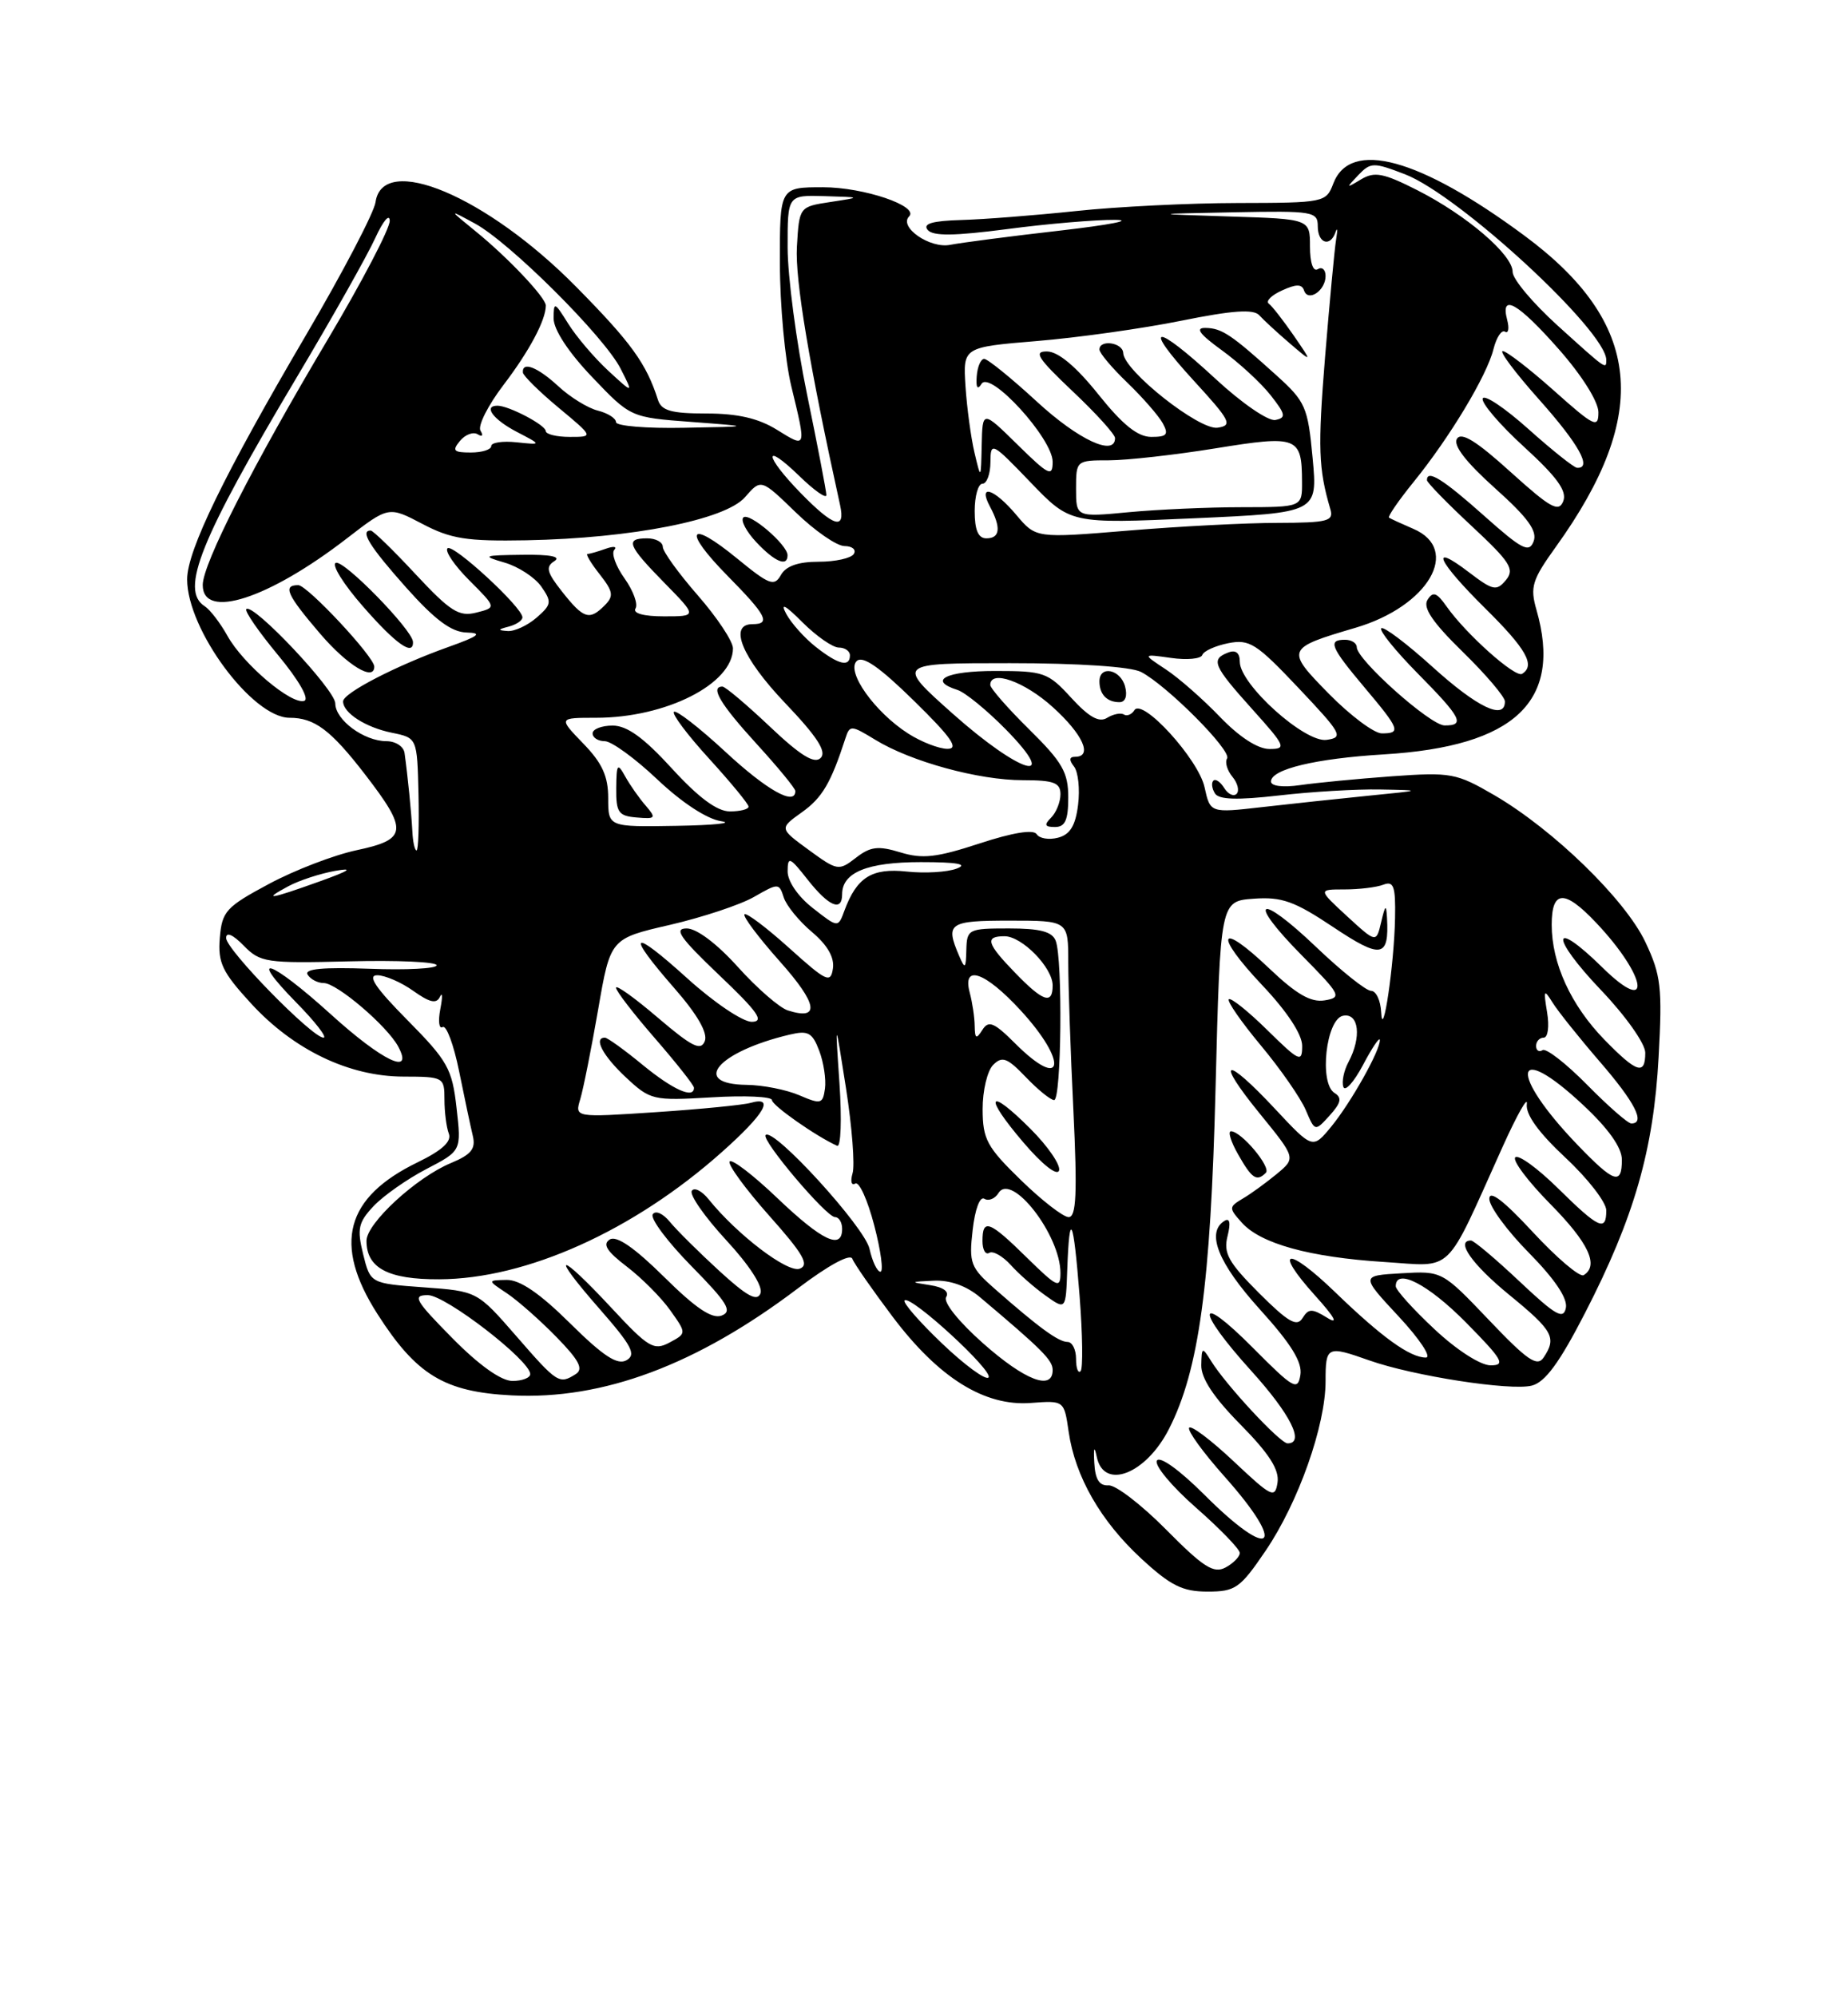 <?xml version="1.0" encoding="UTF-8" standalone="no"?>
<!DOCTYPE svg PUBLIC "-//W3C//DTD SVG 1.1//EN" "http://www.w3.org/Graphics/SVG/1.1/DTD/svg11.dtd" >
<svg xmlns="http://www.w3.org/2000/svg" xmlns:xlink="http://www.w3.org/1999/xlink" version="1.1" viewBox="0 0 237 256">
 <g >
 <path fill="currentColor"
d=" M 162.32 198.75 C 166.51 192.58 170.00 182.72 170.00 177.03 C 170.00 172.53 170.18 172.45 175.62 174.37 C 181.26 176.36 193.70 178.29 196.44 177.60 C 198.16 177.17 200.00 174.66 203.29 168.26 C 209.58 156.04 212.07 147.38 212.71 135.50 C 213.20 126.57 213.02 124.99 211.02 120.76 C 208.45 115.31 199.24 106.35 191.66 101.93 C 186.76 99.08 186.09 98.96 178.50 99.50 C 174.10 99.82 168.81 100.33 166.75 100.63 C 164.53 100.95 163.00 100.76 163.00 100.17 C 163.00 98.59 168.73 97.22 177.50 96.69 C 194.30 95.67 200.41 89.89 197.05 78.18 C 196.20 75.23 196.48 74.34 199.54 70.08 C 211.79 53.03 210.61 41.38 195.50 30.20 C 182.04 20.24 173.16 17.82 170.99 23.53 C 170.07 25.95 169.84 26.00 158.77 26.02 C 152.57 26.03 143.22 26.49 138.00 27.05 C 132.78 27.60 126.15 28.12 123.27 28.20 C 119.56 28.31 118.31 28.67 118.97 29.47 C 119.65 30.28 122.37 30.25 129.20 29.36 C 134.31 28.68 140.53 28.16 143.00 28.18 C 145.47 28.21 142.32 28.82 136.00 29.55 C 129.68 30.27 123.31 31.10 121.86 31.38 C 119.27 31.90 115.23 29.10 116.59 27.74 C 117.91 26.42 110.77 24.00 105.55 24.00 C 100.00 24.00 100.00 24.00 100.02 33.75 C 100.02 39.11 100.68 46.20 101.48 49.50 C 103.43 57.56 103.46 57.45 99.63 55.08 C 97.26 53.61 94.59 53.00 90.60 53.00 C 86.09 53.00 84.82 52.64 84.38 51.25 C 82.89 46.59 80.95 43.91 73.89 36.76 C 62.44 25.15 49.06 19.51 48.16 25.92 C 47.97 27.25 43.97 34.90 39.26 42.92 C 28.72 60.87 24.00 70.58 24.00 74.26 C 24.00 80.70 32.37 92.00 37.14 92.00 C 40.34 92.00 42.42 93.56 46.84 99.29 C 52.37 106.47 52.25 107.59 45.75 108.97 C 42.86 109.58 37.80 111.52 34.50 113.29 C 28.99 116.24 28.47 116.80 28.19 120.21 C 27.93 123.40 28.49 124.58 32.19 128.61 C 37.66 134.57 44.77 137.98 51.75 137.99 C 56.88 138.00 57.00 138.07 57.00 140.92 C 57.00 142.52 57.25 144.49 57.56 145.30 C 57.95 146.30 56.70 147.45 53.57 148.97 C 44.28 153.47 42.68 159.47 48.40 168.41 C 53.41 176.24 56.99 178.41 65.63 178.85 C 77.33 179.44 89.37 174.94 102.33 165.13 C 106.24 162.17 109.04 160.65 109.31 161.34 C 109.55 161.98 111.88 165.32 114.47 168.76 C 120.38 176.60 126.25 180.27 132.20 179.82 C 136.47 179.50 136.47 179.50 137.05 183.50 C 137.88 189.26 141.16 194.97 146.39 199.79 C 150.13 203.24 151.66 204.00 154.86 204.00 C 158.44 204.00 159.04 203.58 162.32 198.75 Z  M 149.57 196.07 C 146.40 192.87 143.07 190.31 142.16 190.38 C 140.99 190.46 140.45 189.62 140.34 187.50 C 140.23 185.49 140.34 185.24 140.66 186.75 C 141.57 191.04 146.96 188.95 149.91 183.17 C 153.76 175.63 155.26 164.70 155.89 139.50 C 156.50 115.50 156.50 115.50 160.79 115.19 C 164.39 114.93 166.01 115.51 170.97 118.82 C 177.14 122.94 178.16 122.77 177.88 117.67 C 177.78 115.86 177.66 115.95 177.13 118.19 C 176.50 120.87 176.50 120.87 172.76 117.44 C 169.03 114.00 169.03 114.00 172.43 114.00 C 174.30 114.00 176.55 113.73 177.42 113.39 C 178.73 112.89 178.99 113.60 178.91 117.64 C 178.81 123.57 177.32 133.65 177.13 129.75 C 177.06 128.24 176.48 127.00 175.84 127.00 C 175.20 127.00 172.03 124.47 168.79 121.38 C 161.36 114.29 159.78 115.19 166.94 122.44 C 171.96 127.52 172.13 127.85 169.88 128.22 C 168.12 128.51 166.26 127.44 162.77 124.12 C 156.28 117.94 155.59 119.63 161.89 126.29 C 165.07 129.65 167.00 132.59 167.00 134.05 C 167.00 136.23 166.65 136.08 162.52 132.02 C 160.06 129.60 157.84 127.83 157.59 128.08 C 157.34 128.32 159.20 131.00 161.71 134.01 C 164.23 137.03 166.81 140.75 167.46 142.28 C 168.64 145.05 168.64 145.05 170.53 142.97 C 171.99 141.35 172.13 140.70 171.15 140.09 C 169.14 138.85 170.06 130.60 172.25 130.19 C 174.28 129.80 174.64 132.93 172.94 136.12 C 172.35 137.22 172.05 138.65 172.28 139.31 C 172.50 139.96 173.63 138.70 174.80 136.50 C 175.96 134.30 176.93 132.86 176.96 133.29 C 177.03 134.60 173.27 141.30 170.73 144.40 C 168.35 147.29 168.35 147.29 163.54 142.15 C 157.07 135.22 155.75 135.60 161.55 142.72 C 166.20 148.43 166.20 148.43 163.74 150.47 C 162.39 151.58 160.44 153.01 159.39 153.62 C 157.58 154.70 157.57 154.83 159.27 156.72 C 161.68 159.41 167.96 161.14 177.50 161.75 C 186.58 162.32 185.17 163.69 192.70 147.00 C 194.56 142.88 195.96 140.40 195.81 141.50 C 195.63 142.83 197.29 145.14 200.77 148.39 C 203.65 151.07 206.00 154.11 206.00 155.14 C 206.00 157.91 205.05 157.47 199.81 152.31 C 197.19 149.73 194.72 147.94 194.33 148.34 C 193.94 148.73 195.95 151.41 198.81 154.31 C 203.73 159.29 205.10 162.20 203.10 163.44 C 202.61 163.74 199.69 161.27 196.60 157.94 C 192.84 153.88 191.00 152.47 191.00 153.66 C 191.00 154.64 193.29 157.76 196.10 160.60 C 199.40 163.95 201.06 166.42 200.82 167.63 C 200.51 169.18 199.51 168.61 194.88 164.25 C 191.81 161.36 189.01 159.00 188.65 159.00 C 186.63 159.00 188.78 162.06 193.55 165.96 C 199.18 170.56 199.67 171.45 197.96 174.00 C 197.14 175.23 195.88 174.37 190.96 169.20 C 184.95 162.90 184.95 162.90 179.73 163.20 C 174.50 163.50 174.50 163.50 179.39 168.75 C 182.08 171.64 183.64 174.00 182.86 174.00 C 180.82 174.00 177.24 171.42 171.27 165.66 C 165.08 159.68 163.18 159.98 168.67 166.07 C 171.17 168.84 171.71 169.83 170.22 168.91 C 168.25 167.69 167.82 167.70 167.04 168.95 C 166.32 170.11 165.20 169.46 161.45 165.72 C 157.53 161.79 156.88 160.62 157.43 158.43 C 157.85 156.75 157.72 156.06 157.04 156.48 C 154.64 157.96 156.22 161.90 161.57 167.82 C 165.61 172.28 167.04 174.60 166.77 176.24 C 166.43 178.30 165.89 177.99 160.70 172.77 C 153.41 165.44 153.25 167.73 160.50 175.74 C 165.51 181.28 167.37 185.00 165.13 185.00 C 164.17 185.00 157.20 177.50 155.31 174.43 C 154.18 172.61 154.11 172.64 154.06 174.97 C 154.02 176.64 155.64 179.10 159.09 182.59 C 162.76 186.31 164.08 188.37 163.84 190.01 C 163.52 192.11 163.11 191.91 158.21 187.30 C 155.30 184.56 152.73 182.63 152.50 183.00 C 152.27 183.38 154.31 186.19 157.04 189.25 C 165.20 198.41 163.14 200.27 154.45 191.58 C 151.28 188.42 148.75 186.59 148.37 187.21 C 148.01 187.79 150.26 190.50 153.36 193.22 C 156.46 195.94 159.00 198.56 159.00 199.05 C 159.00 199.53 158.17 200.37 157.17 200.91 C 155.65 201.72 154.33 200.88 149.57 196.07 Z  M 162.34 150.32 C 163.06 149.61 159.19 145.00 157.87 145.00 C 157.44 145.00 157.86 146.35 158.80 147.99 C 160.55 151.08 161.18 151.49 162.34 150.32 Z  M 58.00 171.50 C 53.22 166.66 52.85 166.00 54.87 166.00 C 57.14 166.00 68.00 174.38 68.00 176.12 C 68.00 176.60 66.97 177.00 65.72 177.00 C 64.27 177.00 61.43 174.98 58.00 171.50 Z  M 66.21 171.25 C 61.20 165.50 61.20 165.50 54.35 165.00 C 47.50 164.50 47.50 164.50 46.57 160.75 C 45.77 157.50 45.95 156.68 47.91 154.59 C 49.16 153.27 52.20 151.13 54.68 149.84 C 59.18 147.50 59.18 147.50 58.55 142.00 C 57.99 136.99 57.42 135.98 52.25 130.75 C 48.16 126.62 47.07 125.00 48.38 125.00 C 49.37 125.00 51.46 125.90 53.01 127.01 C 55.12 128.51 55.98 128.70 56.42 127.76 C 56.75 127.07 56.77 127.78 56.47 129.33 C 56.17 130.89 56.30 131.93 56.77 131.64 C 57.24 131.35 58.19 133.90 58.88 137.31 C 59.57 140.71 60.36 144.44 60.64 145.60 C 61.03 147.25 60.43 147.99 57.83 149.07 C 53.39 150.91 47.00 156.79 47.00 159.04 C 47.00 162.53 49.78 164.00 56.32 163.97 C 67.51 163.93 81.25 157.75 92.57 147.67 C 98.08 142.77 99.42 140.46 96.25 141.36 C 95.29 141.63 89.82 142.17 84.10 142.55 C 73.70 143.24 73.70 143.24 74.42 140.87 C 74.81 139.57 75.84 134.40 76.71 129.40 C 78.28 120.30 78.28 120.30 85.89 118.55 C 90.08 117.58 94.94 115.97 96.70 114.96 C 99.82 113.17 99.92 113.17 100.51 115.02 C 100.84 116.06 102.46 118.05 104.12 119.45 C 106.11 121.12 107.03 122.72 106.82 124.13 C 106.53 126.07 106.01 125.83 101.21 121.51 C 98.30 118.89 95.72 116.95 95.48 117.19 C 95.23 117.44 97.28 120.16 100.03 123.25 C 104.87 128.68 105.22 130.84 101.04 129.51 C 99.97 129.17 97.09 126.67 94.64 123.95 C 91.96 120.97 89.35 119.00 88.07 119.00 C 86.37 119.00 87.20 120.19 92.22 124.97 C 97.21 129.71 98.07 130.94 96.42 130.97 C 95.27 130.98 91.60 128.52 88.17 125.42 C 80.91 118.85 80.15 119.42 86.50 126.68 C 89.44 130.04 90.79 132.39 90.39 133.44 C 89.88 134.74 88.76 134.18 84.38 130.45 C 81.42 127.92 79.00 126.18 79.00 126.60 C 79.00 127.01 81.25 129.93 84.00 133.09 C 86.75 136.26 89.00 139.10 89.00 139.42 C 89.00 140.88 86.34 139.70 82.43 136.50 C 80.09 134.57 77.90 133.00 77.58 133.00 C 76.08 133.00 77.30 135.31 80.25 138.07 C 83.41 141.02 83.72 141.09 91.25 140.65 C 95.51 140.39 99.00 140.55 99.00 141.00 C 99.00 141.68 104.65 145.64 107.36 146.86 C 107.84 147.07 107.97 143.48 107.66 138.87 C 107.09 130.50 107.09 130.50 108.50 139.50 C 109.27 144.45 109.65 149.34 109.34 150.38 C 109.04 151.41 109.19 152.00 109.68 151.70 C 110.18 151.39 111.27 153.81 112.12 157.07 C 112.97 160.33 113.33 163.00 112.91 163.00 C 112.50 163.00 111.87 161.68 111.51 160.06 C 110.90 157.28 99.20 144.47 98.19 145.48 C 97.58 146.09 105.97 156.00 107.09 156.00 C 107.59 156.00 108.00 156.68 108.00 157.50 C 108.00 160.25 105.45 159.05 99.71 153.58 C 96.58 150.59 93.82 148.48 93.57 148.88 C 93.33 149.28 95.61 152.40 98.64 155.81 C 103.01 160.71 103.83 162.13 102.57 162.61 C 101.03 163.20 94.55 158.27 90.89 153.73 C 90.01 152.63 89.03 152.14 88.72 152.64 C 88.41 153.15 90.39 155.98 93.12 158.94 C 96.12 162.18 97.87 164.89 97.53 165.77 C 97.11 166.87 95.79 166.14 92.24 162.89 C 89.63 160.50 86.78 157.67 85.91 156.61 C 85.02 155.52 84.05 155.10 83.71 155.65 C 83.38 156.19 85.62 159.18 88.69 162.30 C 93.29 166.97 93.96 168.08 92.55 168.62 C 91.32 169.09 89.23 167.69 85.17 163.67 C 81.35 159.90 79.07 158.33 78.20 158.87 C 77.24 159.47 77.82 160.39 80.38 162.34 C 82.29 163.80 84.81 166.32 85.96 167.95 C 88.06 170.90 88.06 170.90 85.86 172.08 C 83.85 173.15 83.16 172.74 78.41 167.63 C 71.56 160.27 70.39 160.35 76.87 167.74 C 81.04 172.50 81.63 173.62 80.34 174.35 C 79.17 175.00 77.37 173.82 73.11 169.61 C 69.21 165.75 66.67 164.02 64.97 164.05 C 62.50 164.10 62.50 164.10 65.00 165.76 C 66.38 166.68 69.23 169.19 71.34 171.35 C 74.27 174.34 74.86 175.47 73.84 176.12 C 71.72 177.46 71.49 177.32 66.21 171.25 Z  M 120.81 172.19 C 117.90 169.42 115.74 166.93 116.01 166.68 C 116.78 165.94 127.52 175.81 126.77 176.56 C 126.40 176.93 123.72 174.97 120.81 172.19 Z  M 126.08 172.18 C 122.95 169.41 120.94 166.90 121.34 166.25 C 121.77 165.56 120.99 164.98 119.27 164.72 C 116.66 164.32 116.69 164.29 119.74 164.15 C 121.81 164.05 123.95 164.81 125.66 166.25 C 133.65 172.98 135.00 174.33 135.00 175.60 C 135.00 178.30 131.45 176.93 126.08 172.18 Z  M 138.00 174.17 C 138.00 172.97 137.51 172.00 136.91 172.00 C 135.75 172.00 133.23 170.16 127.64 165.25 C 124.46 162.47 124.25 161.92 124.74 157.65 C 125.04 154.99 125.67 153.30 126.24 153.65 C 126.78 153.98 127.60 153.65 128.05 152.92 C 129.72 150.21 136.00 158.30 136.00 163.16 C 136.00 165.20 135.59 165.01 131.71 161.21 C 126.87 156.45 126.00 156.13 126.00 159.06 C 126.00 160.19 126.39 160.88 126.87 160.58 C 127.34 160.29 128.58 160.99 129.62 162.13 C 130.65 163.28 132.67 165.05 134.09 166.06 C 136.69 167.91 136.69 167.91 136.87 162.76 C 137.15 154.92 137.66 155.99 138.45 166.05 C 138.84 171.07 138.90 175.43 138.58 175.75 C 138.26 176.07 138.00 175.36 138.00 174.17 Z  M 183.96 170.36 C 181.23 167.81 179.00 165.34 179.00 164.86 C 179.00 162.46 183.16 164.60 188.00 169.50 C 192.71 174.27 193.13 175.00 191.17 175.00 C 189.87 175.00 186.83 173.05 183.96 170.36 Z  M 130.92 151.25 C 126.57 147.02 126.03 146.03 126.02 142.18 C 126.01 139.80 126.62 137.24 127.37 136.49 C 128.53 135.33 129.17 135.57 131.56 138.06 C 133.11 139.68 134.74 141.00 135.19 141.00 C 136.12 141.00 136.31 122.96 135.39 120.58 C 134.94 119.41 133.39 119.00 129.39 119.00 C 124.19 119.00 124.00 119.10 123.93 121.75 C 123.87 124.19 123.76 124.27 123.00 122.50 C 121.21 118.32 121.67 118.00 129.50 118.00 C 137.00 118.00 137.00 118.00 137.00 123.34 C 137.00 126.28 137.29 134.83 137.66 142.34 C 138.17 152.98 138.03 156.00 137.05 156.00 C 136.36 156.00 133.60 153.86 130.92 151.25 Z  M 132.16 144.69 C 126.67 139.20 126.07 140.37 131.25 146.43 C 133.67 149.27 135.58 150.77 135.82 150.03 C 136.05 149.34 134.40 146.93 132.16 144.69 Z  M 202.32 146.75 C 193.42 137.50 194.02 133.20 203.04 141.64 C 206.28 144.66 208.00 147.09 208.00 148.64 C 208.00 151.95 207.01 151.62 202.32 146.75 Z  M 203.54 139.04 C 200.86 136.32 198.29 134.32 197.83 134.60 C 197.37 134.89 197.00 134.64 197.00 134.06 C 197.00 133.48 197.44 133.00 197.97 133.00 C 198.52 133.00 198.71 131.56 198.41 129.75 C 197.93 126.85 198.00 126.72 199.11 128.50 C 199.79 129.60 202.52 133.01 205.17 136.08 C 209.68 141.29 211.07 144.00 209.21 144.00 C 208.78 144.00 206.23 141.77 203.54 139.04 Z  M 102.50 140.38 C 100.85 139.67 97.81 139.07 95.75 139.05 C 88.49 138.96 92.06 134.79 101.27 132.61 C 103.63 132.05 104.18 132.34 105.06 134.67 C 105.63 136.16 105.96 138.35 105.80 139.53 C 105.52 141.51 105.28 141.57 102.50 140.38 Z  M 130.20 133.75 C 127.48 131.03 126.78 130.75 125.99 132.00 C 125.20 133.24 125.03 133.15 125.00 131.50 C 124.99 130.40 124.70 128.49 124.37 127.25 C 123.37 123.53 126.32 124.54 130.87 129.48 C 137.03 136.16 136.44 139.97 130.20 133.75 Z  M 205.75 133.25 C 201.47 128.85 199.00 123.48 199.00 118.53 C 199.00 114.06 200.64 113.98 204.68 118.25 C 211.24 125.17 211.99 130.37 205.52 124.02 C 198.90 117.52 198.75 120.01 205.34 126.92 C 208.49 130.22 211.00 133.77 211.00 134.93 C 211.00 137.87 209.92 137.52 205.75 133.25 Z  M 42.42 130.00 C 34.69 123.00 31.55 121.93 38.00 128.50 C 40.43 130.97 42.00 133.00 41.49 133.00 C 40.03 133.00 29.00 121.72 29.00 120.23 C 29.00 119.41 29.86 119.78 31.25 121.20 C 33.37 123.37 34.14 123.48 44.75 123.22 C 50.94 123.06 56.00 123.29 56.00 123.72 C 56.00 124.15 52.13 124.35 47.40 124.17 C 41.43 123.95 38.99 124.18 39.45 124.92 C 39.82 125.52 40.75 126.00 41.52 126.00 C 43.20 126.00 49.66 131.51 51.07 134.14 C 53.11 137.95 49.04 136.00 42.42 130.00 Z  M 130.20 124.70 C 126.53 120.92 126.26 120.00 128.83 120.00 C 131.07 120.00 135.00 124.02 135.00 126.31 C 135.00 128.80 133.77 128.39 130.20 124.70 Z  M 104.24 116.39 C 102.34 114.91 101.00 112.95 101.01 111.68 C 101.02 109.72 101.28 109.82 103.58 112.75 C 106.29 116.18 108.00 116.91 108.00 114.62 C 108.00 111.82 111.23 110.50 118.09 110.50 C 122.79 110.50 124.21 110.76 122.69 111.33 C 121.49 111.79 118.61 111.96 116.29 111.71 C 111.81 111.23 109.88 112.43 108.29 116.73 C 107.48 118.93 107.48 118.93 104.24 116.39 Z  M 37.00 113.58 C 38.38 112.84 41.08 111.96 43.00 111.62 C 45.43 111.19 44.83 111.60 41.00 112.97 C 34.57 115.28 33.55 115.43 37.00 113.58 Z  M 103.72 108.94 C 99.94 106.18 99.94 106.18 102.84 104.11 C 105.45 102.25 106.55 100.38 108.41 94.67 C 108.98 92.91 109.13 92.92 112.25 94.82 C 116.84 97.63 125.52 100.00 131.18 100.00 C 135.15 100.00 136.00 100.32 136.00 101.80 C 136.00 102.79 135.46 104.14 134.80 104.80 C 133.87 105.73 133.98 106.00 135.30 106.00 C 136.60 106.00 137.00 105.11 137.00 102.21 C 137.00 98.99 136.25 97.69 132.00 93.50 C 129.25 90.79 127.00 88.22 127.00 87.79 C 127.00 85.80 131.37 87.34 135.00 90.62 C 138.88 94.12 140.18 97.00 137.88 97.00 C 137.12 97.00 137.08 97.41 137.74 98.25 C 138.28 98.94 138.51 101.15 138.26 103.16 C 137.93 105.83 137.23 106.97 135.69 107.37 C 134.52 107.68 133.29 107.47 132.95 106.92 C 132.55 106.28 129.88 106.71 125.62 108.11 C 120.12 109.91 118.30 110.12 115.47 109.25 C 112.62 108.38 111.63 108.50 109.76 109.95 C 107.57 111.65 107.38 111.61 103.72 108.94 Z  M 52.88 106.50 C 52.75 104.09 52.31 99.60 51.88 96.50 C 51.76 95.67 50.72 95.00 49.56 95.00 C 46.69 95.00 43.00 92.28 43.00 90.16 C 43.00 88.42 32.44 77.23 31.59 78.07 C 31.34 78.32 33.18 80.98 35.67 83.98 C 38.32 87.18 39.71 89.60 39.02 89.83 C 37.39 90.37 31.19 85.13 29.17 81.50 C 28.25 79.85 26.94 78.14 26.25 77.70 C 23.05 75.65 25.66 69.16 38.08 48.32 C 42.61 40.72 47.13 32.70 48.13 30.50 C 49.14 28.30 49.97 27.32 49.98 28.31 C 49.99 29.31 46.43 36.11 42.08 43.43 C 32.45 59.60 26.00 72.26 26.00 74.98 C 26.00 79.49 34.43 76.77 44.47 69.02 C 49.84 64.88 49.84 64.88 54.17 67.15 C 57.84 69.08 59.87 69.39 67.50 69.25 C 81.06 68.99 93.03 66.63 95.55 63.72 C 97.60 61.36 97.60 61.36 102.05 65.67 C 104.50 68.04 107.31 69.99 108.31 69.99 C 109.30 70.00 109.84 70.45 109.50 71.00 C 109.16 71.55 107.13 72.00 104.99 72.00 C 102.37 72.00 100.79 72.55 100.15 73.70 C 99.30 75.21 98.67 74.97 94.54 71.59 C 88.28 66.46 87.48 67.89 93.31 73.81 C 98.31 78.88 98.89 80.00 96.50 80.00 C 93.38 80.00 95.17 84.32 100.68 90.10 C 104.81 94.43 106.05 96.35 105.25 97.15 C 104.45 97.95 102.67 96.86 98.73 93.13 C 95.75 90.31 93.01 88.00 92.65 88.00 C 91.04 88.00 92.37 90.24 97.00 95.31 C 99.75 98.32 102.00 101.05 102.00 101.39 C 102.00 103.34 98.35 101.29 93.03 96.36 C 89.68 93.26 86.71 90.96 86.43 91.24 C 86.15 91.52 88.19 94.23 90.96 97.26 C 93.73 100.30 96.00 103.05 96.00 103.39 C 96.00 103.73 94.92 104.00 93.60 104.00 C 91.97 104.00 89.59 102.24 86.17 98.50 C 82.57 94.56 80.42 93.00 78.57 93.00 C 77.16 93.00 76.00 93.45 76.00 94.00 C 76.00 94.55 76.70 95.00 77.56 95.00 C 78.42 95.00 81.46 97.21 84.31 99.91 C 87.46 102.89 90.68 104.99 92.50 105.26 C 94.15 105.50 91.56 105.77 86.75 105.85 C 78.00 106.00 78.00 106.00 78.00 102.30 C 78.00 99.49 77.23 97.80 74.80 95.30 C 71.61 92.00 71.61 92.00 76.44 92.00 C 85.42 92.00 94.00 87.65 94.00 83.10 C 94.00 82.20 91.97 79.15 89.50 76.32 C 87.03 73.49 85.00 70.69 85.00 70.09 C 85.00 69.49 84.10 69.00 83.00 69.00 C 80.13 69.00 80.48 69.89 85.21 74.71 C 89.42 79.00 89.42 79.00 85.15 79.00 C 82.54 79.00 81.12 78.61 81.50 77.99 C 81.85 77.44 81.21 75.70 80.09 74.13 C 78.97 72.56 78.38 70.92 78.78 70.48 C 79.18 70.04 78.68 69.98 77.67 70.34 C 76.66 70.70 75.62 71.00 75.35 71.00 C 75.08 71.00 75.77 72.17 76.90 73.60 C 78.65 75.83 78.74 76.40 77.54 77.60 C 75.59 79.56 74.84 79.32 72.10 75.85 C 70.12 73.35 69.94 72.65 71.10 71.92 C 72.01 71.34 70.57 71.06 67.00 71.11 C 61.93 71.17 61.75 71.25 64.71 72.11 C 66.47 72.62 68.59 74.00 69.42 75.18 C 70.79 77.15 70.74 77.49 68.81 79.17 C 67.65 80.17 65.98 80.95 65.10 80.88 C 63.80 80.79 63.82 80.68 65.25 80.31 C 66.21 80.06 67.00 79.53 67.00 79.13 C 67.00 77.84 58.06 69.61 57.39 70.28 C 57.03 70.64 58.29 72.49 60.20 74.40 C 63.67 77.87 63.67 77.87 61.08 78.52 C 58.87 79.08 57.76 78.38 53.29 73.59 C 50.43 70.51 47.84 68.00 47.54 68.00 C 46.13 68.00 47.41 70.06 52.08 75.30 C 55.77 79.44 57.89 81.02 59.83 81.07 C 61.93 81.13 61.44 81.52 57.49 82.93 C 50.84 85.30 44.00 88.83 44.00 89.90 C 44.00 91.38 46.88 93.23 50.26 93.92 C 53.50 94.58 53.50 94.58 53.67 101.79 C 53.76 105.76 53.65 109.00 53.42 109.00 C 53.19 109.00 52.94 107.88 52.88 106.50 Z  M 82.80 103.25 C 81.96 102.29 80.78 100.60 80.17 99.50 C 79.19 97.73 79.06 97.90 79.03 101.03 C 79.00 104.14 79.32 104.59 81.66 104.78 C 84.10 104.99 84.19 104.87 82.80 103.25 Z  M 48.00 85.44 C 48.00 84.19 39.41 75.00 38.25 75.00 C 36.22 75.00 36.78 76.23 41.08 81.25 C 44.56 85.30 48.00 87.39 48.00 85.44 Z  M 52.96 82.25 C 52.86 80.71 44.15 71.78 43.08 72.14 C 42.47 72.34 44.04 74.87 46.57 77.75 C 50.76 82.55 53.07 84.18 52.96 82.25 Z  M 101.00 71.17 C 101.00 69.82 96.06 65.60 95.33 66.33 C 94.96 66.70 95.71 68.13 97.00 69.50 C 99.37 72.02 101.00 72.70 101.00 71.17 Z  M 154.48 100.90 C 153.69 97.30 146.49 89.40 145.48 91.03 C 145.14 91.58 144.53 91.83 144.13 91.58 C 143.73 91.33 142.76 91.53 141.98 92.01 C 140.95 92.65 139.65 91.91 137.39 89.45 C 134.40 86.18 133.88 86.00 127.62 86.00 C 121.32 86.00 118.93 87.21 122.79 88.43 C 123.78 88.75 126.57 91.03 129.00 93.50 C 136.11 100.75 130.86 99.19 122.20 91.49 C 114.91 85.00 114.91 85.00 129.52 85.00 C 138.30 85.00 145.00 85.45 146.32 86.12 C 149.60 87.80 157.99 96.21 157.37 97.21 C 157.07 97.69 157.38 98.75 158.06 99.57 C 158.73 100.38 158.97 101.36 158.59 101.75 C 158.20 102.13 157.49 101.79 157.00 101.00 C 156.51 100.21 155.88 99.78 155.61 100.06 C 155.33 100.33 155.42 101.07 155.81 101.69 C 156.31 102.50 158.66 102.57 164.00 101.96 C 168.13 101.48 173.97 101.13 177.00 101.19 C 182.48 101.29 182.48 101.30 175.50 101.99 C 171.65 102.38 165.51 103.03 161.85 103.45 C 155.21 104.21 155.21 104.21 154.48 100.90 Z  M 144.29 88.00 C 143.71 85.78 141.00 85.23 141.00 87.33 C 141.00 89.00 141.96 90.00 143.57 90.00 C 144.32 90.00 144.61 89.21 144.29 88.00 Z  M 116.47 94.02 C 112.19 91.28 108.50 86.10 109.86 84.74 C 110.62 83.98 112.76 85.46 117.22 89.83 C 122.03 94.54 123.03 95.99 121.50 95.98 C 120.40 95.97 118.14 95.09 116.47 94.02 Z  M 156.45 91.88 C 154.28 89.62 151.15 86.87 149.50 85.79 C 146.50 83.81 146.50 83.81 150.19 84.33 C 152.22 84.62 154.02 84.45 154.19 83.95 C 154.36 83.45 155.86 82.77 157.52 82.44 C 160.25 81.90 161.13 82.47 166.52 88.17 C 172.09 94.06 172.34 94.52 170.13 94.83 C 167.35 95.23 159.00 87.72 159.00 84.82 C 159.00 83.67 158.48 83.26 157.50 83.64 C 155.24 84.51 155.59 85.33 160.59 90.89 C 164.88 95.66 165.03 96.00 162.80 96.00 C 161.30 96.00 158.92 94.45 156.45 91.88 Z  M 170.46 88.96 C 164.84 83.25 164.91 83.09 173.85 80.46 C 183.19 77.71 187.44 70.43 181.25 67.78 C 179.74 67.13 178.34 66.49 178.14 66.35 C 177.94 66.22 179.35 64.17 181.27 61.80 C 185.91 56.09 190.69 48.15 191.53 44.76 C 191.91 43.25 192.57 42.24 193.01 42.51 C 193.45 42.78 193.58 42.10 193.29 41.00 C 192.38 37.52 194.67 38.82 199.90 44.75 C 202.87 48.11 204.98 51.47 204.99 52.83 C 205.00 54.94 204.47 54.69 199.30 50.08 C 196.17 47.29 193.20 45.00 192.72 45.00 C 192.24 45.00 194.35 47.81 197.42 51.25 C 202.49 56.94 204.23 60.07 202.25 59.96 C 201.84 59.93 199.03 57.69 196.00 54.98 C 192.97 52.27 190.34 50.51 190.15 51.08 C 189.96 51.65 192.35 54.45 195.48 57.30 C 199.70 61.16 200.99 62.95 200.48 64.24 C 199.90 65.71 198.85 65.12 193.71 60.48 C 189.36 56.54 187.41 55.33 186.85 56.24 C 186.33 57.07 187.98 59.21 191.71 62.56 C 195.94 66.34 197.19 68.06 196.68 69.39 C 196.10 70.91 195.18 70.43 190.30 66.08 C 185.06 61.41 183.00 60.13 183.00 61.54 C 183.00 61.84 185.58 64.49 188.73 67.42 C 193.70 72.05 194.28 72.96 193.13 74.35 C 191.93 75.79 191.47 75.70 188.40 73.36 C 183.20 69.39 184.35 71.93 190.50 78.00 C 195.76 83.20 196.94 85.30 195.20 86.37 C 194.33 86.91 188.00 81.26 185.51 77.72 C 184.25 75.93 183.77 75.77 183.07 76.89 C 182.45 77.89 183.73 79.78 187.60 83.56 C 190.57 86.46 193.00 89.32 193.00 89.91 C 193.00 92.37 189.47 90.68 183.74 85.50 C 180.40 82.48 177.43 80.24 177.14 80.53 C 176.85 80.81 178.95 83.41 181.81 86.31 C 187.42 91.98 187.95 93.01 185.25 92.98 C 183.41 92.95 174.00 84.56 174.00 82.95 C 174.00 82.43 173.32 82.00 172.50 82.00 C 170.25 82.00 170.62 82.92 175.00 88.12 C 179.52 93.48 179.72 94.00 177.21 94.00 C 176.23 94.00 173.19 91.73 170.46 88.96 Z  M 104.63 82.92 C 103.18 81.78 101.47 79.87 100.83 78.68 C 100.03 77.20 100.69 77.53 102.91 79.76 C 104.70 81.54 106.79 83.00 107.58 83.00 C 108.36 83.00 109.00 83.45 109.00 84.00 C 109.00 85.56 107.51 85.19 104.63 82.92 Z  M 125.00 65.50 C 125.00 63.58 125.45 62.00 126.00 62.00 C 126.55 62.00 127.01 60.76 127.02 59.25 C 127.04 56.58 127.19 56.65 132.16 61.82 C 137.28 67.14 137.28 67.14 153.13 66.43 C 168.99 65.72 168.99 65.72 168.34 58.72 C 167.73 52.16 167.43 51.48 163.71 48.12 C 157.88 42.85 156.70 42.07 154.60 42.03 C 153.24 42.01 153.82 42.81 156.69 44.89 C 158.89 46.48 161.70 49.07 162.94 50.64 C 164.88 53.10 164.97 53.55 163.56 53.83 C 162.66 54.01 159.26 51.68 155.91 48.58 C 148.06 41.31 146.34 41.41 153.06 48.75 C 157.82 53.94 158.12 54.53 156.15 54.82 C 153.81 55.17 144.13 47.52 144.05 45.25 C 144.00 43.90 141.00 43.47 141.00 44.80 C 141.00 45.25 142.61 47.16 144.58 49.05 C 146.55 50.95 148.59 53.29 149.12 54.25 C 149.91 55.70 149.65 56.00 147.65 56.00 C 145.91 56.00 143.98 54.45 140.86 50.55 C 138.03 47.01 135.73 45.08 134.31 45.05 C 132.50 45.01 133.06 45.89 137.56 50.15 C 140.55 52.97 143.00 55.67 143.00 56.15 C 143.00 58.56 138.31 56.38 133.00 51.50 C 129.71 48.47 126.66 46.00 126.22 46.00 C 125.78 46.00 125.35 47.01 125.26 48.24 C 125.15 49.70 125.36 50.03 125.88 49.20 C 126.97 47.42 135.00 56.22 135.00 59.19 C 135.00 61.17 134.50 60.93 130.50 57.00 C 126.00 52.58 126.00 52.58 125.90 57.04 C 125.80 61.50 125.80 61.50 124.97 58.00 C 124.52 56.08 124.00 52.25 123.82 49.50 C 123.50 44.50 123.50 44.50 132.99 43.71 C 138.21 43.28 146.54 42.11 151.49 41.11 C 158.07 39.78 160.76 39.59 161.50 40.41 C 162.05 41.02 163.81 42.64 165.41 44.01 C 168.32 46.50 168.32 46.50 165.91 43.00 C 164.58 41.08 163.15 39.24 162.72 38.92 C 162.29 38.61 163.05 37.84 164.41 37.23 C 166.23 36.39 166.97 36.40 167.24 37.23 C 167.75 38.76 170.00 37.25 170.00 35.38 C 170.00 34.56 169.55 34.16 169.00 34.50 C 168.41 34.87 168.00 33.69 168.00 31.59 C 168.00 28.07 168.00 28.07 157.75 27.75 C 147.50 27.42 147.50 27.42 158.25 27.21 C 168.40 27.01 169.00 27.11 169.00 29.00 C 169.00 31.20 170.60 31.73 171.28 29.75 C 171.52 29.06 171.55 29.49 171.35 30.71 C 171.15 31.92 170.52 38.67 169.94 45.70 C 168.99 57.41 169.09 60.10 170.61 65.25 C 171.08 66.80 170.31 67.00 163.82 67.02 C 159.79 67.02 151.18 67.47 144.68 68.01 C 132.86 68.99 132.86 68.99 130.34 66.00 C 127.49 62.61 125.36 61.94 126.96 64.93 C 128.41 67.64 128.26 69.00 126.50 69.00 C 125.45 69.00 125.00 67.94 125.00 65.50 Z  M 102.70 63.21 C 98.00 58.39 97.82 56.47 102.50 61.00 C 104.42 62.87 105.99 63.97 105.98 63.45 C 105.97 62.93 104.85 57.10 103.49 50.50 C 102.13 43.90 101.02 35.46 101.01 31.75 C 101.00 25.00 101.00 25.00 105.75 25.14 C 110.50 25.28 110.50 25.28 106.50 25.89 C 102.50 26.50 102.50 26.50 102.20 31.64 C 101.96 35.86 103.77 46.73 107.74 64.75 C 108.45 68.00 106.92 67.53 102.70 63.21 Z  M 138.00 62.64 C 138.00 59.02 138.03 59.00 142.25 59.00 C 144.59 58.99 150.74 58.30 155.92 57.46 C 166.42 55.76 166.96 55.97 166.98 61.75 C 167.00 65.00 167.00 65.00 159.25 65.01 C 154.99 65.01 148.46 65.30 144.75 65.65 C 138.00 66.29 138.00 66.29 138.00 62.64 Z  M 58.99 56.51 C 59.67 55.69 60.70 55.31 61.27 55.67 C 61.86 56.03 62.01 55.83 61.62 55.20 C 61.25 54.59 62.58 51.95 64.58 49.33 C 67.88 45.00 70.00 41.03 70.00 39.16 C 70.00 38.15 65.13 33.00 61.00 29.65 C 57.50 26.80 57.50 26.80 60.91 28.65 C 65.39 31.08 77.52 43.16 79.60 47.27 C 81.24 50.50 81.24 50.50 77.99 47.50 C 76.21 45.85 73.91 43.15 72.88 41.50 C 71.11 38.67 71.01 38.63 71.00 40.82 C 71.00 42.25 72.91 45.16 75.93 48.32 C 80.87 53.50 80.87 53.50 88.68 54.08 C 96.50 54.67 96.50 54.67 87.75 54.83 C 82.94 54.93 79.00 54.60 79.00 54.11 C 79.00 53.62 77.95 52.95 76.67 52.63 C 75.39 52.31 73.12 50.91 71.62 49.52 C 68.95 47.05 66.94 46.26 67.06 47.75 C 67.10 48.16 69.15 50.19 71.63 52.25 C 76.14 56.00 76.14 56.00 73.07 56.00 C 71.38 56.00 70.00 55.66 69.99 55.25 C 69.98 54.48 65.25 52.00 63.80 52.00 C 61.94 52.00 63.23 53.76 66.25 55.34 C 69.50 57.03 69.50 57.03 66.25 56.69 C 64.46 56.50 63.00 56.72 63.00 57.17 C 63.00 57.63 61.82 58.00 60.38 58.00 C 58.17 58.00 57.95 57.77 58.99 56.51 Z  M 199.74 41.71 C 196.57 38.84 193.98 35.76 193.99 34.85 C 194.00 32.65 188.11 27.60 181.77 24.38 C 177.41 22.17 176.28 21.96 174.55 22.99 C 172.61 24.16 172.59 24.13 174.19 22.45 C 175.79 20.79 176.13 20.78 180.19 22.34 C 187.13 25.02 206.00 42.42 206.00 46.14 C 206.00 47.38 206.04 47.41 199.74 41.71 Z "/>
</g>
</svg>